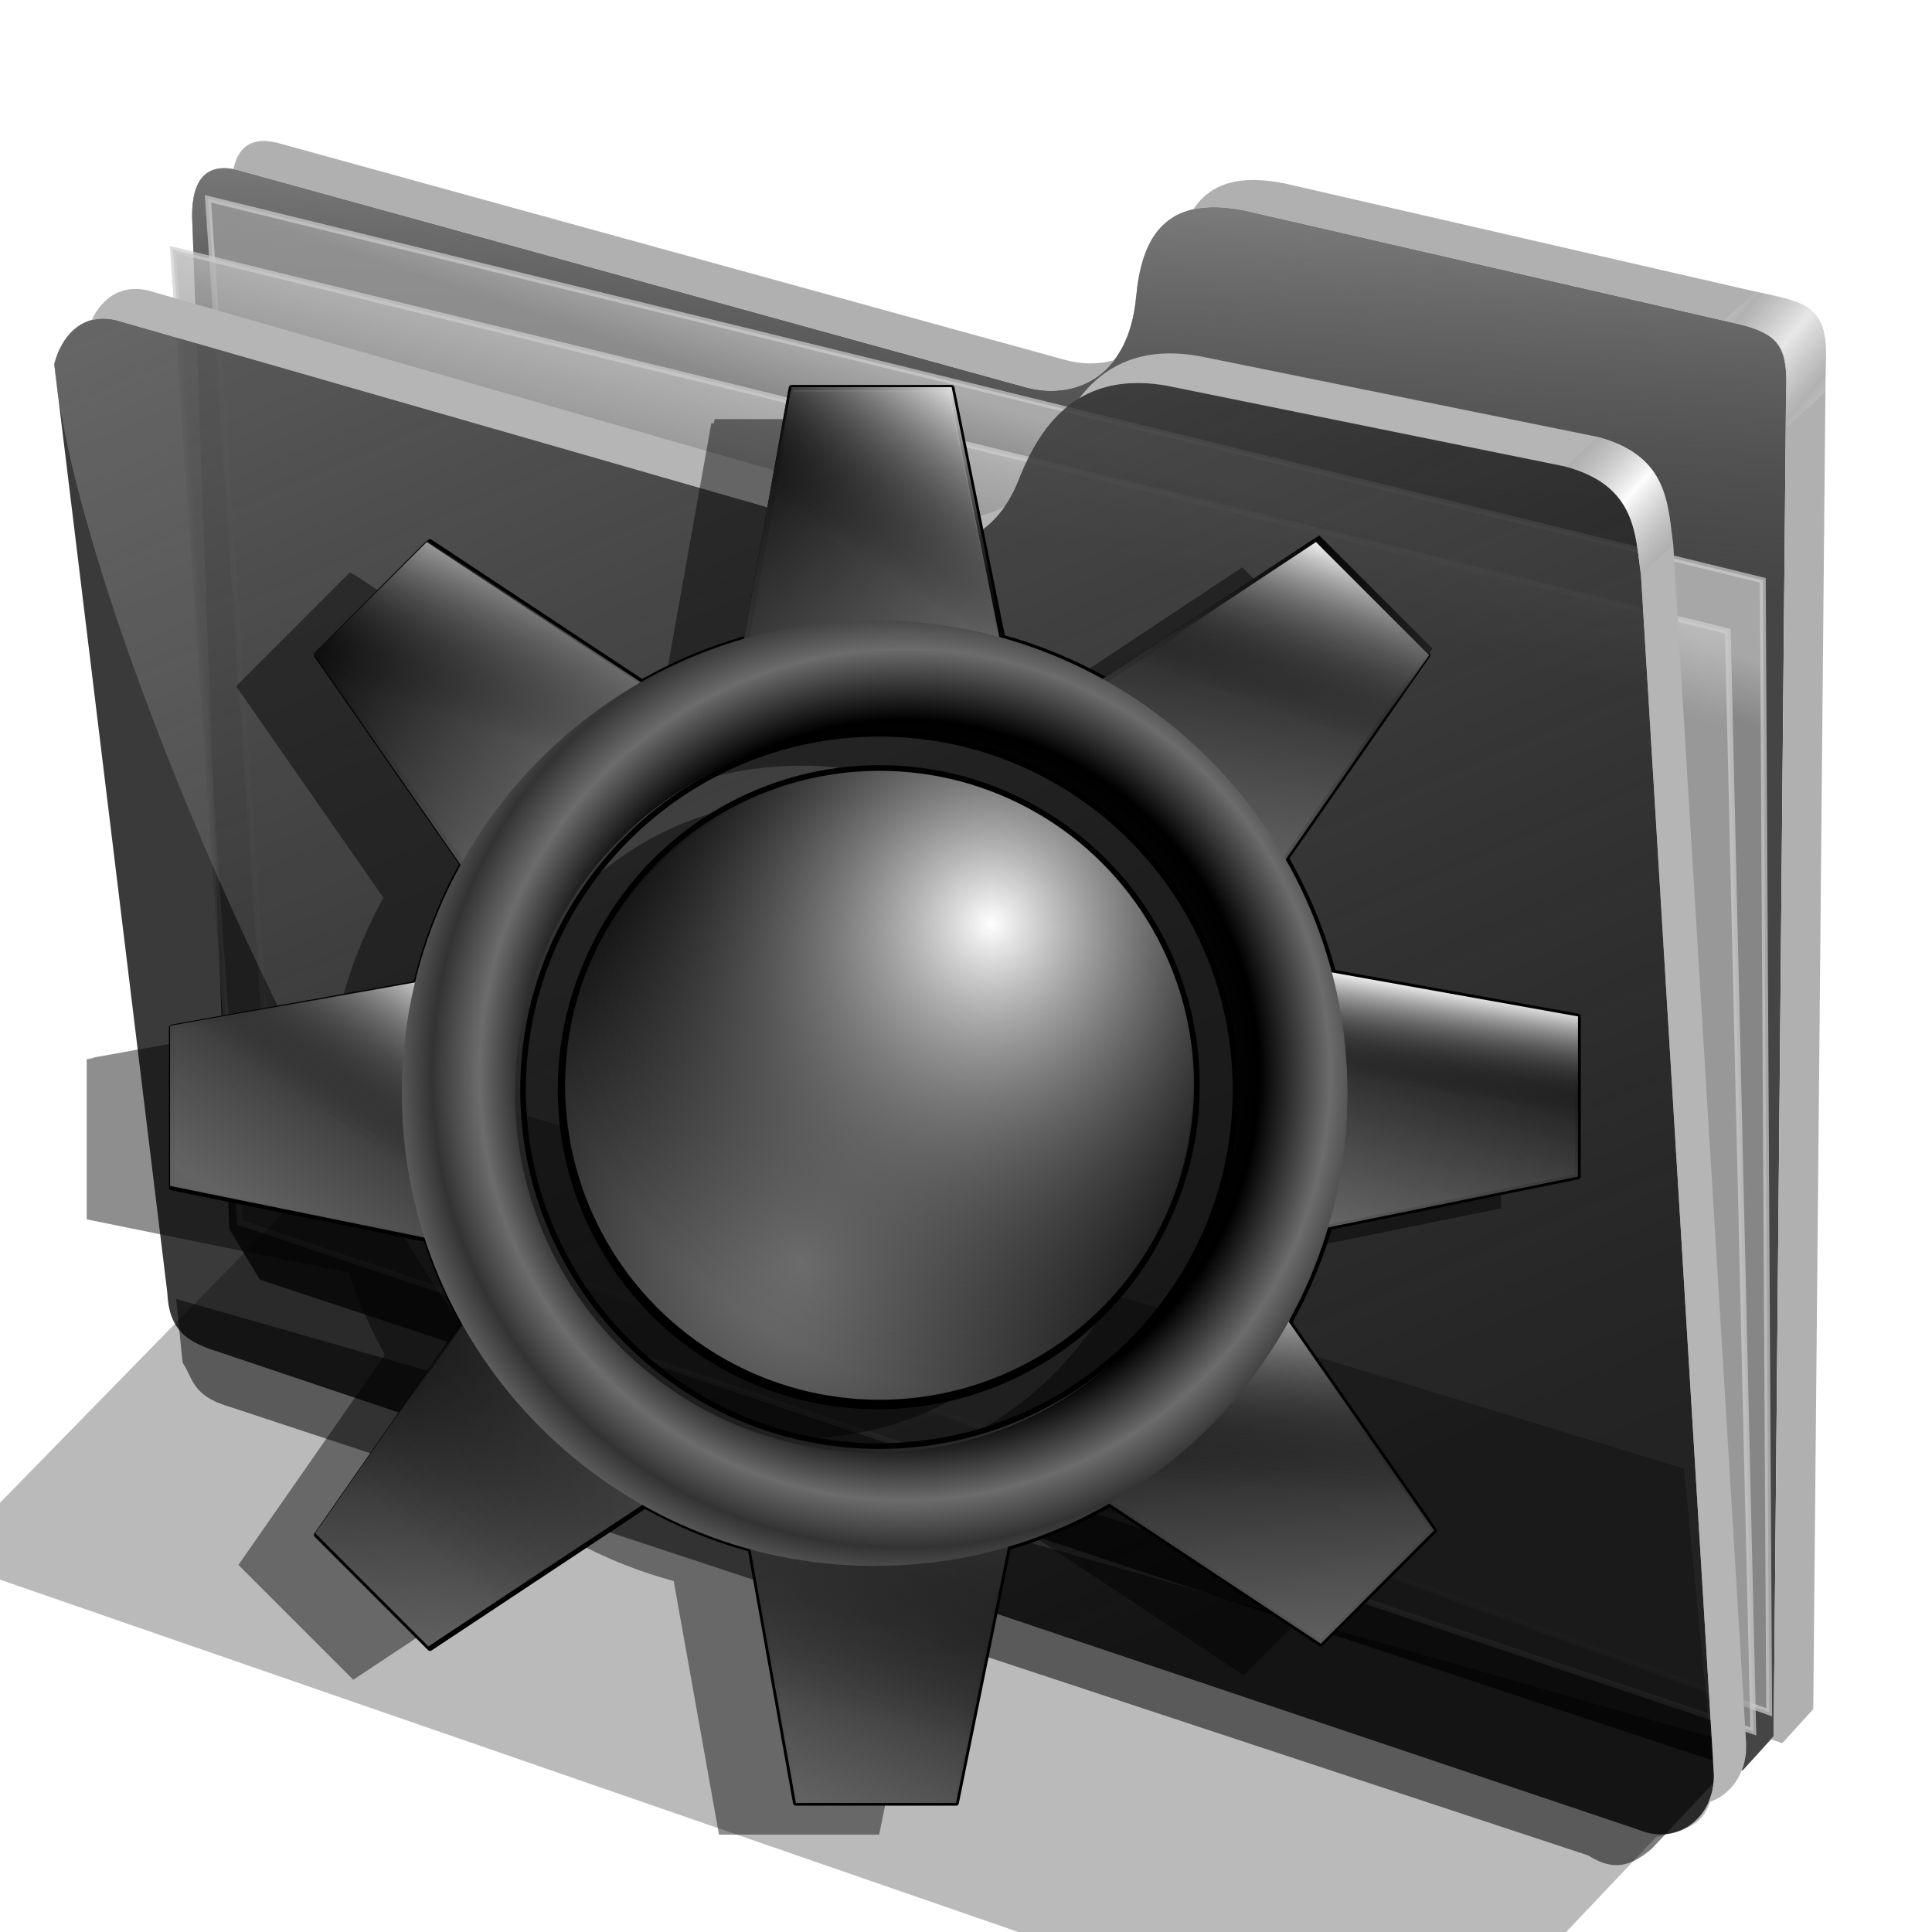 <?xml version="1.0" encoding="UTF-8" standalone="no"?>
<!-- Created with Inkscape (http://www.inkscape.org/) -->

<svg
   xmlns:dc="http://purl.org/dc/elements/1.1/"
   xmlns:cc="http://creativecommons.org/ns#"
   xmlns:rdf="http://www.w3.org/1999/02/22-rdf-syntax-ns#"
   xmlns:svg="http://www.w3.org/2000/svg"
   xmlns="http://www.w3.org/2000/svg"
   xmlns:xlink="http://www.w3.org/1999/xlink"
   xmlns:sodipodi="http://sodipodi.sourceforge.net/DTD/sodipodi-0.dtd"
   xmlns:inkscape="http://www.inkscape.org/namespaces/inkscape"
   id="svg2"
   sodipodi:version="0.32"
   inkscape:version="0.91 r13725"
   width="256"
   height="256"
   sodipodi:docname="folder-konqueror.svg"
   inkscape:output_extension="org.inkscape.output.svg.inkscape"
   version="1.1">
  <defs
     id="defs5">
    <linearGradient
       y2="-7.475"
       x2="16.09"
       y1="-2.21"
       x1="15.65"
       spreadMethod="reflect"
       gradientUnits="userSpaceOnUse"
       id="linearGradient3610"
       xlink:href="#linearGradient3578"
       inkscape:collect="always" />
    <linearGradient
       y2="-7.475"
       x2="16.09"
       y1="-6.409"
       x1="10.621"
       spreadMethod="reflect"
       gradientUnits="userSpaceOnUse"
       id="linearGradient3608"
       xlink:href="#linearGradient3578"
       inkscape:collect="always" />
    <linearGradient
       y2="-1.513"
       x2="9.718"
       y1="-5.887"
       x1="11.187"
       spreadMethod="reflect"
       gradientUnits="userSpaceOnUse"
       id="linearGradient3606"
       xlink:href="#linearGradient3578"
       inkscape:collect="always" />
    <linearGradient
       y2="-4.516"
       x2="12.916"
       y1="-3.754"
       x1="7.771"
       spreadMethod="reflect"
       gradientUnits="userSpaceOnUse"
       id="linearGradient3604"
       xlink:href="#linearGradient3578"
       inkscape:collect="always" />
    <linearGradient
       y2="-3.733"
       x2="14.94"
       y1="-2.275"
       x1="17.08"
       spreadMethod="reflect"
       gradientUnits="userSpaceOnUse"
       id="linearGradient3602"
       xlink:href="#linearGradient3578"
       inkscape:collect="always" />
    <linearGradient
       y2="-1.992"
       x2="17.377"
       y1="-6.256"
       x1="15.582"
       spreadMethod="reflect"
       gradientUnits="userSpaceOnUse"
       id="linearGradient3600"
       xlink:href="#linearGradient3578"
       inkscape:collect="always" />
    <linearGradient
       y2="-7.475"
       x2="16.09"
       y1="-10.978"
       x1="16.691"
       spreadMethod="reflect"
       gradientUnits="userSpaceOnUse"
       id="linearGradient3598"
       xlink:href="#linearGradient3578"
       inkscape:collect="always" />
    <linearGradient
       y2="-11.199"
       x2="11.132"
       y1="-11.391"
       x1="16.387"
       spreadMethod="reflect"
       gradientUnits="userSpaceOnUse"
       id="linearGradient3596"
       xlink:href="#linearGradient3578"
       inkscape:collect="always" />
    <linearGradient
       y2="-2.688"
       x2="8.696"
       y1="-11.587"
       x1="12.04"
       spreadMethod="reflect"
       gradientUnits="userSpaceOnUse"
       id="linearGradient3594"
       xlink:href="#linearGradient3578"
       inkscape:collect="always" />
    <linearGradient
       y2="-5.778"
       x2="11.372"
       y1="-10.151"
       x1="12.906"
       spreadMethod="reflect"
       gradientUnits="userSpaceOnUse"
       id="linearGradient3592"
       xlink:href="#linearGradient3578"
       inkscape:collect="always" />
    <linearGradient
       y2="-6.953"
       x2="17.747"
       y1="-5.908"
       x1="16.387"
       spreadMethod="reflect"
       gradientUnits="userSpaceOnUse"
       id="linearGradient3590"
       xlink:href="#linearGradient3578"
       inkscape:collect="always" />
    <linearGradient
       y2="-8.02"
       x2="17.07"
       y1="-7.475"
       x1="13.515"
       spreadMethod="reflect"
       gradientUnits="userSpaceOnUse"
       id="linearGradient3588"
       xlink:href="#linearGradient3578"
       inkscape:collect="always" />
    <linearGradient
       y2="-6.583"
       x2="18.617"
       y1="-5.212"
       x1="16.909"
       spreadMethod="reflect"
       gradientUnits="userSpaceOnUse"
       id="linearGradient3586"
       xlink:href="#linearGradient3578"
       inkscape:collect="always" />
    <linearGradient
       spreadMethod="reflect"
       gradientUnits="userSpaceOnUse"
       y2="-7.475"
       x2="16.09"
       y1="-7.475"
       x1="13.515"
       id="linearGradient3584"
       xlink:href="#linearGradient3578"
       inkscape:collect="always" />
    <linearGradient
       id="linearGradient3578">
      <stop
         id="stop3580"
         stop-color="#000000"
         stop-opacity="1" />
      <stop
         id="stop3582"
         offset="1"
         stop-color="#fffcfc"
         stop-opacity="1" />
    </linearGradient>
    <linearGradient
       id="linearGradient3530">
      <stop
         id="stop3532"
         stop-color="#000000"
         stop-opacity="1" />
      <stop
         id="stop3534"
         offset="1"
         stop-color="#737373"
         stop-opacity="1" />
    </linearGradient>
    <linearGradient
       id="linearGradient3567">
      <stop
         id="stop3569"
         stop-color="#040404"
         stop-opacity="1" />
      <stop
         id="stop3571"
         offset="1"
         stop-color="#717171"
         stop-opacity="0.851" />
    </linearGradient>
    <linearGradient
       id="linearGradient3577">
      <stop
         id="stop3579"
         stop-color="#ffffff"
         stop-opacity="1" />
      <stop
         offset="1"
         id="stop3581"
         stop-color="#000000"
         stop-opacity="0" />
    </linearGradient>
    <linearGradient
       id="linearGradient3679">
      <stop
         id="stop3687"
         stop-color="#000000"
         stop-opacity="0.498" />
      <stop
         id="stop3689"
         offset="0.75"
         stop-color="#000000"
         stop-opacity="1" />
      <stop
         offset="0.9"
         id="stop3691"
         stop-color="#6c6c6c"
         stop-opacity="1" />
      <stop
         id="stop3683"
         offset="1"
         stop-color="#333333"
         stop-opacity="1" />
    </linearGradient>
    <linearGradient
       id="linearGradient3735">
      <stop
         id="stop3737"
         stop-color="#797979"
         stop-opacity="1" />
      <stop
         id="stop3739"
         offset="1"
         stop-color="#000000"
         stop-opacity="1" />
    </linearGradient>
    <linearGradient
       inkscape:collect="always"
       xlink:href="#linearGradient3530"
       id="linearGradient3937"
       gradientUnits="userSpaceOnUse"
       gradientTransform="translate(261.628,-2.713)"
       x1="-220.84"
       y1="226.72"
       x2="-48.15"
       y2="33.31" />
    <linearGradient
       inkscape:collect="always"
       xlink:href="#linearGradient3567"
       id="linearGradient3939"
       gradientUnits="userSpaceOnUse"
       gradientTransform="translate(-0.589,0.589)"
       x1="108.18"
       y1="3.674"
       x2="152.84"
       y2="53.7" />
    <linearGradient
       inkscape:collect="always"
       xlink:href="#linearGradient3567"
       id="linearGradient3941"
       gradientUnits="userSpaceOnUse"
       x1="142.5"
       y1="206"
       x2="121.04"
       y2="255.73" />
    <linearGradient
       inkscape:collect="always"
       xlink:href="#linearGradient3567"
       id="linearGradient3943"
       gradientUnits="userSpaceOnUse"
       x1="228.29"
       y1="109.44"
       x2="214.17"
       y2="157.11" />
    <linearGradient
       inkscape:collect="always"
       xlink:href="#linearGradient3567"
       id="linearGradient3945"
       gradientUnits="userSpaceOnUse"
       gradientTransform="translate(-0.294,-0.294)"
       x1="59.6"
       y1="169.08"
       x2="52.725"
       y2="226.82" />
    <linearGradient
       inkscape:collect="always"
       xlink:href="#linearGradient3567"
       id="linearGradient3947"
       gradientUnits="userSpaceOnUse"
       gradientTransform="translate(0.883,-1.177)"
       x1="208.53"
       y1="30.909"
       x2="197.59"
       y2="99.33" />
    <linearGradient
       inkscape:collect="always"
       xlink:href="#linearGradient3567"
       id="linearGradient3949"
       gradientUnits="userSpaceOnUse"
       x1="204.69"
       y1="169.48"
       x2="207.88"
       y2="230.68" />
    <linearGradient
       inkscape:collect="always"
       xlink:href="#linearGradient3577"
       id="linearGradient3951"
       gradientUnits="userSpaceOnUse"
       gradientTransform="translate(-6.5517242e-7,-0.138)"
       x1="143.5"
       y1="2.12"
       x2="123.12"
       y2="31.925" />
    <linearGradient
       inkscape:collect="always"
       xlink:href="#linearGradient3567"
       id="linearGradient3953"
       gradientUnits="userSpaceOnUse"
       gradientTransform="translate(-0.589,-0.294)"
       x1="29.32"
       y1="42.833"
       x2="77.53"
       y2="77.849" />
    <linearGradient
       inkscape:collect="always"
       xlink:href="#linearGradient3577"
       id="linearGradient3955"
       gradientUnits="userSpaceOnUse"
       gradientTransform="translate(-0.589,4.4712645e-7)"
       x1="62.28"
       y1="26.06"
       x2="50.46"
       y2="60.782" />
    <linearGradient
       inkscape:collect="always"
       xlink:href="#linearGradient3567"
       id="linearGradient3957"
       gradientUnits="userSpaceOnUse"
       gradientTransform="translate(-0.294,-0.294)"
       x1="51.36"
       y1="106.08"
       x2="20.455"
       y2="151.69" />
    <linearGradient
       inkscape:collect="always"
       xlink:href="#linearGradient3577"
       id="linearGradient3959"
       gradientUnits="userSpaceOnUse"
       gradientTransform="translate(-1.471,1.1494256e-7)"
       x1="51.36"
       y1="106.08"
       x2="33.402"
       y2="132.86" />
    <linearGradient
       inkscape:collect="always"
       xlink:href="#linearGradient3577"
       id="linearGradient3961"
       gradientUnits="userSpaceOnUse"
       gradientTransform="translate(0.294,-0.589)"
       x1="112.86"
       y1="133.18"
       x2="48.02"
       y2="208.28" />
    <linearGradient
       inkscape:collect="always"
       xlink:href="#linearGradient3577"
       id="linearGradient3963"
       gradientUnits="userSpaceOnUse"
       x1="151.94"
       y1="158.63"
       x2="133.11"
       y2="240.14" />
    <linearGradient
       inkscape:collect="always"
       xlink:href="#linearGradient3577"
       id="linearGradient3965"
       gradientUnits="userSpaceOnUse"
       x1="205.57"
       y1="160.36"
       x2="203.46"
       y2="198.61" />
    <linearGradient
       inkscape:collect="always"
       xlink:href="#linearGradient3577"
       id="linearGradient3967"
       gradientUnits="userSpaceOnUse"
       x1="228.29"
       y1="109.44"
       x2="225.35"
       y2="127.68" />
    <linearGradient
       inkscape:collect="always"
       xlink:href="#linearGradient3577"
       id="linearGradient3969"
       gradientUnits="userSpaceOnUse"
       gradientTransform="translate(0.294,-3.3333335e-7)"
       x1="208.53"
       y1="30.909"
       x2="197.89"
       y2="60.782" />
    <radialGradient
       inkscape:collect="always"
       xlink:href="#linearGradient3679"
       id="radialGradient3971"
       gradientUnits="userSpaceOnUse"
       gradientTransform="translate(0.062,0.269)"
       spreadMethod="reflect"
       cx="133.11"
       cy="124.76"
       fx="133.11"
       fy="124.76"
       r="83.53" />
    <radialGradient
       inkscape:collect="always"
       xlink:href="#linearGradient3735"
       id="radialGradient3973"
       gradientUnits="userSpaceOnUse"
       gradientTransform="matrix(1.416,-0.03,0.031,1.458,-52.804,-68.46)"
       cx="115.2"
       cy="156.98"
       fx="115.2"
       fy="156.98"
       r="56.56" />
    <radialGradient
       inkscape:collect="always"
       xlink:href="#linearGradient3577"
       id="radialGradient3975"
       gradientUnits="userSpaceOnUse"
       gradientTransform="matrix(1.416,-0.03,0.031,1.458,-52.804,-68.46)"
       cx="139.37"
       cy="116.94"
       fx="139.37"
       fy="116.94"
       r="56.56" />
    <filter
       inkscape:collect="always"
       id="filter4786"
       x="-0.024"
       width="1.048"
       y="-0.024"
       height="1.048"
       color-interpolation-filters="sRGB">
      <feGaussianBlur
         inkscape:collect="always"
         stdDeviation="1.875"
         id="feGaussianBlur4788" />
    </filter>
    <linearGradient
       inkscape:collect="always"
       id="linearGradient4167">
      <stop
         id="stop4169"
         stop-color="#adadad"
         stop-opacity="0.624" />
      <stop
         offset="1"
         id="stop4171"
         stop-color="#ffffff"
         stop-opacity="0.973" />
    </linearGradient>
    <linearGradient
       id="linearGradient4223"
       inkscape:collect="always">
      <stop
         id="stop4225"
         stop-color="#bebebe"
         stop-opacity="0.803" />
      <stop
         id="stop4227"
         offset="1"
         stop-color="#9f9f9f"
         stop-opacity="0.732" />
    </linearGradient>
    <linearGradient
       id="linearGradient4211"
       inkscape:collect="always">
      <stop
         id="stop4213"
         stop-color="#9f9f9f"
         stop-opacity="0.634" />
      <stop
         id="stop4215"
         offset="1"
         stop-color="#696969"
         stop-opacity="0" />
    </linearGradient>
    <linearGradient
       id="linearGradient4171"
       inkscape:collect="always">
      <stop
         id="stop4173"
         stop-color="#b2b2b2"
         stop-opacity="0.624" />
      <stop
         id="stop4175"
         offset="1"
         stop-color="#ffffff"
         stop-opacity="0.698" />
    </linearGradient>
    <linearGradient
       id="linearGradient4142"
       inkscape:collect="always">
      <stop
         id="stop4144"
         stop-color="#909090"
         stop-opacity="0.519" />
      <stop
         id="stop4146"
         offset="1"
         stop-color="#696969"
         stop-opacity="0" />
    </linearGradient>
    <linearGradient
       gradientUnits="userSpaceOnUse"
       y2="324.36"
       x2="278.75"
       y1="63.25"
       x1="165.74"
       id="linearGradient4148"
       xlink:href="#linearGradient4142"
       inkscape:collect="always" />
    <filter
       height="1.1"
       y="-0.05"
       width="1.056"
       x="-0.028"
       id="filter4160"
       inkscape:collect="always"
       color-interpolation-filters="sRGB">
      <feGaussianBlur
         id="feGaussianBlur4162"
         stdDeviation="3.563"
         inkscape:collect="always" />
    </filter>
    <linearGradient
       spreadMethod="reflect"
       gradientUnits="userSpaceOnUse"
       y2="114.16"
       x2="387.93"
       y1="106.85"
       x1="379.78"
       id="linearGradient4177"
       xlink:href="#linearGradient4167"
       inkscape:collect="always" />
    <linearGradient
       gradientTransform="translate(26.809,-26.383)"
       y2="114.16"
       x2="387.93"
       y1="108.46"
       x1="381.27"
       spreadMethod="reflect"
       gradientUnits="userSpaceOnUse"
       id="linearGradient4207"
       xlink:href="#linearGradient4171"
       inkscape:collect="always" />
    <linearGradient
       gradientUnits="userSpaceOnUse"
       y2="125.1"
       x2="281.1"
       y1="61.711"
       x1="284.7"
       id="linearGradient4217"
       xlink:href="#linearGradient4211"
       inkscape:collect="always" />
    <linearGradient
       gradientUnits="userSpaceOnUse"
       y2="103.09"
       x2="255.7"
       y1="93.26"
       x1="259.02"
       id="linearGradient4229"
       xlink:href="#linearGradient4223"
       inkscape:collect="always" />
    <linearGradient
       gradientUnits="userSpaceOnUse"
       y2="117.29"
       x2="258.99"
       y1="102.54"
       x1="262.84"
       id="linearGradient4237"
       xlink:href="#linearGradient4223"
       inkscape:collect="always" />
    <filter
       height="1.136"
       y="-0.068"
       width="1.049"
       x="-0.024"
       id="filter4257"
       inkscape:collect="always"
       color-interpolation-filters="sRGB">
      <feGaussianBlur
         id="feGaussianBlur4259"
         stdDeviation="2.754"
         inkscape:collect="always" />
    </filter>
  </defs>
  <sodipodi:namedview
     inkscape:window-height="1056"
     inkscape:window-width="1920"
     inkscape:pageshadow="2"
     inkscape:pageopacity="0.0"
     guidetolerance="10.0"
     gridtolerance="10.0"
     objecttolerance="10.0"
     borderopacity="1.0"
     bordercolor="#666666"
     pagecolor="#ffffff"
     id="base"
     showgrid="false"
     inkscape:zoom="3.5429688"
     inkscape:cx="128"
     inkscape:cy="128"
     inkscape:window-x="0"
     inkscape:window-y="0"
     inkscape:current-layer="svg2"
     inkscape:window-maximized="1" />
  <g
     transform="matrix(0.771,0,0,0.771,-82.403,-23.205)"
     id="g4261">
    <path
       d="m 137.158,253.333 1.093,10.929 c 1.695,2.564 1.625,5.182 6.557,7.104 l 234.99,77.596 c 4.362,2.76 7.274,1.936 10.911,-1.093 l 16.393,-17.486 z"
       id="path4239"
       inkscape:connector-curvature="0"
       sodipodi:nodetypes="ccccccc"
       stroke-opacity="1"
       fill="#000000"
       filter="url(#filter4257)"
       fill-rule="evenodd"
       stroke="none"
       stroke-linejoin="miter"
       fill-opacity="0.514"
       stroke-linecap="butt"
       stroke-width="1" />
    <path
       d="M 146.277,241.277 139.894,67.34 c -0.054,-6.438 2.499,-9.417 7.979,-7.979 l 135.106,37.234 c 8.126,2.326 17.809,-1.267 19.149,-15.426 0.936,-9.894 4.671,-17.67 18.617,-14.894 l 85.638,19.681 c 6.411,1.511 7.818,4.448 7.447,11.702 l -2.128,230.851 -5.319,5.851 -254.867,-84.342 z"
       id="path4198"
       inkscape:connector-curvature="0"
       sodipodi:nodetypes="ccccsccccccc"
       stroke-opacity="1"
       fill="#000000"
       fill-rule="evenodd"
       stroke="none"
       stroke-linejoin="miter"
       fill-opacity="0.73"
       stroke-linecap="butt"
       stroke-width="1" />
    <path
       sodipodi:nodetypes="ccccsccccccc"
       inkscape:connector-curvature="0"
       id="path4209"
       d="M 146.277,241.277 139.894,67.34 c -0.054,-6.438 2.499,-9.417 7.979,-7.979 l 135.106,37.234 c 8.126,2.326 17.809,-1.267 19.149,-15.426 0.936,-9.894 4.671,-17.67 18.617,-14.894 l 85.638,19.681 c 6.411,1.511 7.818,4.448 7.447,11.702 l -2.128,230.851 -5.319,5.851 -254.867,-84.342 z"
       stroke-opacity="1"
       fill="url(#linearGradient4217)"
       fill-rule="evenodd"
       stroke="none"
       stroke-linejoin="miter"
       fill-opacity="1"
       stroke-linecap="butt"
       stroke-width="1" />
    <path
       inkscape:connector-curvature="0"
       id="path4221"
       d="m 142.623,64.262 267.213,65.574 1.093,194.536 -256.831,-92.896 z"
       sodipodi:nodetypes="ccccc"
       stroke-opacity="0.705"
       fill="url(#linearGradient4229)"
       fill-rule="evenodd"
       stroke="#cecece"
       stroke-linejoin="miter"
       fill-opacity="1"
       stroke-linecap="butt"
       stroke-width="1" />
    <path
       d="m 136.612,73.005 267.213,65.574 4.372,189.071 -260.109,-87.432 z"
       id="path4219"
       inkscape:connector-curvature="0"
       stroke-opacity="0.705"
       fill="url(#linearGradient4237)"
       fill-rule="evenodd"
       stroke="#cecece"
       stroke-linejoin="miter"
       fill-opacity="1"
       stroke-linecap="butt"
       stroke-width="1" />
    <path
       d="m 116.204,92.685 c 1.132,-4.541 4.635,-9.034 10.687,-7.545 L 261.111,123.704 c 6.481,1.636 16.363,0.332 20.833,-11.111 4.009,-10.262 10.874,-18.78 25.463,-16.204 l 68.519,13.889 c 12.253,3.29 11.967,11.681 12.963,18.519 l 12.5,205.556 c 0.65,7.443 -5.751,13.213 -12.963,10.185 L 144.907,262.593 c -4.922,-1.559 -8.94,-3.097 -9.259,-10.185 z"
       id="path4138"
       inkscape:connector-curvature="0"
       sodipodi:nodetypes="cccscccccccc"
       stroke-opacity="1"
       fill="#000000"
       fill-rule="evenodd"
       stroke="none"
       stroke-linejoin="miter"
       fill-opacity="0.77"
       stroke-linecap="butt"
       stroke-width="1" />
    <path
       sodipodi:nodetypes="cccsccccccc"
       inkscape:connector-curvature="0"
       id="path4140"
       d="m 116.204,92.685 c 1.132,-4.541 4.635,-9.034 10.687,-7.545 L 261.111,123.704 c 6.481,1.636 16.363,0.332 20.833,-11.111 4.009,-10.262 10.874,-18.78 25.463,-16.204 l 68.519,13.889 c 12.253,3.29 11.967,11.681 12.963,18.519 l 12.5,205.556 c 0.65,7.443 -5.751,13.213 -12.963,10.185 L 209.722,283.889 C 173.765,257.83 120.359,138.216 116.204,92.685 Z"
       stroke-opacity="1"
       fill="url(#linearGradient4148)"
       fill-rule="evenodd"
       stroke="none"
       stroke-linejoin="miter"
       fill-opacity="1"
       stroke-linecap="butt"
       stroke-width="1" />
    <path
       d="m 177.778,215.833 -80.556,82.407 255.556,88.426 38.75,-40.871 c 4.635,-1.302 9.968,-1.381 9.861,-10.981 L 396.296,282.5 Z"
       id="path4150"
       inkscape:connector-curvature="0"
       sodipodi:nodetypes="ccccccc"
       stroke-opacity="1"
       fill="#000000"
       filter="url(#filter4160)"
       fill-rule="evenodd"
       stroke="none"
       stroke-linejoin="miter"
       fill-opacity="0.273"
       stroke-linecap="butt"
       stroke-width="1" />
    <path
       inkscape:connector-curvature="0"
       d="m 130.297,79.758 c -3.737,-0.059 -6.271,2.374 -7.662,5.354 1.245,-0.331 2.659,-0.363 4.256,0.029 l 134.221,38.562 c 5.499,1.388 13.442,0.658 18.455,-6.582 -4.306,2.386 -9.166,2.433 -12.9,1.49 L 132.447,80.047 c -0.757,-0.186 -1.473,-0.278 -2.15,-0.289 z m 177.547,11.074 c -7.107,0.029 -11.993,3.152 -15.514,7.738 3.827,-2.318 8.719,-3.304 15.078,-2.182 l 68.518,13.889 c 12.253,3.29 11.967,11.682 12.963,18.52 l 12.5,205.555 c 0.175,2.008 -0.176,3.885 -0.904,5.51 4.096,-1.288 6.901,-5.556 6.461,-10.602 l -12.5,-205.557 c -0.996,-6.838 -0.71,-15.227 -12.963,-18.518 L 312.963,91.297 c -1.824,-0.322 -3.527,-0.471 -5.119,-0.465 z"
       id="path4164"
       stroke-opacity="1"
       fill="#b5b5b5"
       fill-rule="evenodd"
       stroke="none"
       stroke-linejoin="miter"
       fill-opacity="1"
       stroke-linecap="butt"
       stroke-width="1" />
    <path
       id="path4169"
       d="m 375.926,110.277 c 12.253,3.29 11.967,11.682 12.963,18.52 2.184,-2.058 3.134,-2.713 5.557,-5.094 -0.996,-6.838 -0.71,-15.227 -12.963,-18.518 -2.398,2.288 -2.992,2.799 -5.557,5.092 z"
       inkscape:connector-curvature="0"
       sodipodi:nodetypes="ccccc"
       stroke-opacity="1"
       fill="url(#linearGradient4177)"
       fill-rule="evenodd"
       stroke="none"
       stroke-linejoin="miter"
       fill-opacity="1"
       stroke-linecap="butt"
       stroke-width="1" />
    <path
       inkscape:connector-curvature="0"
       d="m 151.904,54.332 c -2.674,0.112 -4.278,1.802 -4.9,4.838 0.282,0.052 0.57,0.113 0.869,0.191 l 135.105,37.234 c 5.412,1.549 11.51,0.467 15.379,-4.605 -2.772,0.802 -5.762,0.728 -8.57,-0.076 L 154.682,54.682 c -1.027,-0.27 -1.954,-0.384 -2.777,-0.35 z m 170.883,6.701 c -5.399,-0.127 -8.737,1.853 -10.814,5.035 2.347,-0.519 5.228,-0.496 8.771,0.209 l 85.639,19.68 c 6.411,1.511 7.818,4.449 7.447,11.703 l -2.129,230.85 -0.475,0.521 1.965,0.65 5.318,-5.852 2.129,-230.852 c 0.371,-7.255 -1.036,-10.19 -7.447,-11.701 L 327.553,61.596 c -1.743,-0.347 -3.327,-0.529 -4.766,-0.562 z"
       id="path4200"
       stroke-opacity="1"
       fill="#b0b0b0"
       fill-rule="evenodd"
       stroke="none"
       stroke-linejoin="miter"
       fill-opacity="1"
       stroke-linecap="butt"
       stroke-width="1" />
    <path
       sodipodi:nodetypes="ccccc"
       inkscape:connector-curvature="0"
       d="m 403.124,85.141 c 12.402,2.867 10.717,4.984 10.703,18.468 2.184,-2.058 4.251,-3.752 6.674,-6.133 0.485,-12.137 1.005,-14.994 -11.898,-17.245 -2.398,2.288 -2.914,2.617 -5.479,4.91 z"
       id="path4205"
       stroke-opacity="1"
       fill="url(#linearGradient4207)"
       fill-rule="evenodd"
       stroke="none"
       stroke-linejoin="miter"
       fill-opacity="1"
       stroke-linecap="butt"
       stroke-width="1" />
  </g>
  <g
     inkscape:label="1. réteg"
     id="layer1"
     transform="translate(-0.695,0.489)">
    <g
       id="g3652">
      <g
         id="g3612">
        <g
           id="g2650"
           stroke-opacity="1"
           fill="url(#linearGradient3584)"
           font-family="Bitstream Vera Sans"
           stroke="none"
           font-style="normal"
           stroke-linejoin="miter"
           fill-opacity="1"
           font-weight="normal"
           stroke-linecap="butt"
           stroke-width="1"
           font-size="12">
          <path
             id="path2652"
             d="M 16.188,-12.219 L 12.094,-12.188 L 12.801,-11.48 L 16.895,-11.512 L 16.188,-12.219 z"
             fill="url(#linearGradient3584)"
             fill-opacity="1" />
          <path
             id="path2654"
             d="M 12.094,-12.188 L 8.75,-3.438 L 9.457,-2.73 L 12.801,-11.48 L 12.094,-12.188 z"
             fill="url(#linearGradient3584)"
             fill-opacity="1" />
          <path
             id="path2662"
             d="M 14.75,-5.688 L 15.531,-3.469 L 16.238,-2.762 L 15.457,-4.98 L 14.75,-5.688 z"
             fill="url(#linearGradient3584)"
             fill-opacity="1" />
          <path
             id="path2664"
             d="M 15.531,-3.469 L 15.531,-3.438 L 16.238,-2.73 L 16.238,-2.762 L 15.531,-3.469 z"
             fill="url(#linearGradient3584)"
             fill-opacity="1" />
          <path
             id="path2672"
             d="M 17.92,-11.52 C 17.479,-11.961 16.896,-12.234 16.188,-12.219 L 16.895,-11.512 C 17.604,-11.527 18.186,-11.254 18.627,-10.812 L 17.92,-11.52 z"
             fill="url(#linearGradient3584)"
             fill-opacity="1" />
          <path
             id="path2674"
             d="M 16.219,-11.969 C 16.818,-11.966 17.317,-11.726 17.7,-11.343 L 18.407,-10.636 C 18.024,-11.019 17.525,-11.259 16.926,-11.262 L 16.219,-11.969 z"
             fill="url(#linearGradient3598)"
             fill-opacity="1" />
          <path
             id="path2676"
             d="M 17.7,-11.343 C 19.262,-9.781 18.899,-5.843 15.594,-5.906 L 16.301,-5.199 C 19.606,-5.136 19.969,-9.074 18.407,-10.636 L 17.7,-11.343 z"
             fill="url(#linearGradient3584)"
             fill-opacity="1" />
          <path
             id="path2678"
             d="M 15.594,-5.906 L 16.375,-3.719 L 17.082,-3.012 L 16.301,-5.199 L 15.594,-5.906 z"
             fill="url(#linearGradient3584)"
             fill-opacity="1" />
          <path
             id="path2680"
             d="M 16.375,-3.719 L 15.719,-3.719 L 16.426,-3.012 L 17.082,-3.012 L 16.375,-3.719 z"
             fill="url(#linearGradient3584)"
             fill-opacity="1" />
          <path
             id="path2684"
             d="M 14.875,-5.969 L 10.562,-5.969 L 11.27,-5.262 L 15.582,-5.262 L 14.875,-5.969 z"
             fill="url(#linearGradient3584)"
             fill-opacity="1" />
          <path
             id="path2686"
             d="M 10.562,-5.969 L 9.75,-3.75 L 10.457,-3.043 L 11.27,-5.262 L 10.562,-5.969 z"
             fill="url(#linearGradient3584)"
             fill-opacity="1" />
          <path
             id="path2690"
             d="M 9.188,-3.75 L 12.281,-11.906 L 12.988,-11.199 L 9.895,-3.043 L 9.188,-3.75 z"
             fill="url(#linearGradient3594)"
             fill-opacity="1" />
          <path
             id="path2660"
             d="M 10.812,-5.688 L 14.75,-5.688 L 15.457,-4.98 L 11.52,-4.98 L 10.812,-5.688 z"
             fill="url(#linearGradient3608)"
             fill-opacity="1" />
          <path
             id="path2682"
             d="M 15.719,-3.719 L 14.875,-5.969 L 15.582,-5.262 L 16.426,-3.012 L 15.719,-3.719 z"
             fill="url(#linearGradient3610)"
             fill-opacity="1" />
          <path
             id="path2688"
             d="M 9.75,-3.75 L 9.188,-3.75 L 9.895,-3.043 L 10.457,-3.043 L 9.75,-3.75 z"
             fill="url(#linearGradient3584)"
             fill-opacity="1" />
          <path
             id="path2692"
             d="M 12.281,-11.906 L 16.219,-11.969 L 16.926,-11.262 L 12.988,-11.199 L 12.281,-11.906 z"
             fill="url(#linearGradient3596)"
             fill-opacity="1" />
          <path
             id="path2694"
             d="M 13.594,-11.375 L 15.438,-6.438 L 16.145,-5.73 L 14.301,-10.668 L 13.594,-11.375 z"
             fill="url(#linearGradient3584)"
             fill-opacity="1" />
          <path
             id="path2698"
             d="M 17.297,-10.695 C 16.872,-11.12 16.292,-11.392 15.594,-11.375 L 16.301,-10.668 C 17,-10.685 17.579,-10.413 18.004,-9.988 L 17.297,-10.695 z"
             fill="url(#linearGradient3584)"
             fill-opacity="1" />
          <path
             id="path2700"
             d="M 15.594,-11.375 L 13.594,-11.375 L 14.301,-10.668 L 16.301,-10.668 L 15.594,-11.375 z"
             fill="url(#linearGradient3584)"
             fill-opacity="1" />
          <path
             id="path2702"
             d="M 12.5,-11.25 L 10.719,-6.375 L 11.426,-5.668 L 13.207,-10.543 L 12.5,-11.25 z"
             fill="url(#linearGradient3584)"
             fill-opacity="1" />
          <path
             id="path2704"
             d="M 10.719,-6.375 L 14.719,-6.312 L 15.426,-5.605 L 11.426,-5.668 L 10.719,-6.375 z"
             fill="url(#linearGradient3584)"
             fill-opacity="1" />
          <path
             id="path2706"
             d="M 14.719,-6.312 L 12.969,-11.25 L 13.676,-10.543 L 15.426,-5.605 L 14.719,-6.312 z"
             fill="url(#linearGradient3584)"
             fill-opacity="1" />
          <path
             id="path2708"
             d="M 12.969,-11.25 L 12.5,-11.25 L 13.207,-10.543 L 13.676,-10.543 L 12.969,-11.25 z"
             fill="url(#linearGradient3584)"
             fill-opacity="1" />
          <path
             id="path2710"
             d="M 13.969,-11.125 L 15.562,-11.125 L 16.27,-10.418 L 14.676,-10.418 L 13.969,-11.125 z"
             fill="url(#linearGradient3584)"
             fill-opacity="1" />
          <path
             id="path2712"
             d="M 15.562,-11.125 C 16.263,-11.142 16.808,-10.898 17.189,-10.517 L 17.896,-9.809 C 17.515,-10.191 16.97,-10.435 16.27,-10.418 L 15.562,-11.125 z"
             fill="url(#linearGradient3584)"
             fill-opacity="1" />
          <path
             id="path2714"
             d="M 17.189,-10.517 C 18.416,-9.29 17.957,-6.644 15.594,-6.719 L 16.301,-6.012 C 18.665,-5.937 19.123,-8.583 17.896,-9.809 L 17.189,-10.517 z"
             fill="url(#linearGradient3588)"
             fill-opacity="1" />
          <path
             id="path2716"
             d="M 15.594,-6.719 L 13.969,-11.125 L 14.676,-10.418 L 16.301,-6.012 L 15.594,-6.719 z"
             fill="url(#linearGradient3584)"
             fill-opacity="1" />
          <path
             id="path2696"
             d="M 15.438,-6.438 C 18.435,-6.363 18.668,-9.323 17.297,-10.695 L 18.004,-9.988 C 19.375,-8.616 19.142,-5.656 16.145,-5.73 L 15.438,-6.438 z"
             fill="url(#linearGradient3590)"
             fill-opacity="1" />
          <path
             id="path2722"
             d="M 11.156,-6.656 L 12.75,-11.031 L 13.457,-10.324 L 11.863,-5.949 L 11.156,-6.656 z"
             fill="url(#linearGradient3592)"
             fill-opacity="1" />
          <path
             id="path2718"
             d="M 12.75,-11.031 L 14.375,-6.656 L 15.082,-5.949 L 13.457,-10.324 L 12.75,-11.031 z"
             fill="url(#linearGradient3584)"
             fill-opacity="1" />
          <path
             id="path2720"
             d="M 14.375,-6.656 L 11.156,-6.656 L 11.863,-5.949 L 15.082,-5.949 L 14.375,-6.656 z"
             fill="url(#linearGradient3584)"
             fill-opacity="1" />
          <path
             id="path2670"
             d="M 15.969,-5.688 C 19.235,-5.625 19.619,-9.821 17.92,-11.52 L 18.627,-10.812 C 20.326,-9.114 19.942,-4.918 16.676,-4.98 L 15.969,-5.688 z"
             fill="url(#linearGradient3586)"
             fill-opacity="1" />
          <path
             id="path2668"
             d="M 16.781,-3.438 L 15.969,-5.688 L 16.676,-4.98 L 17.488,-2.73 L 16.781,-3.438 z"
             fill="url(#linearGradient3600)"
             fill-opacity="1" />
          <path
             id="path2666"
             d="M 15.531,-3.438 L 16.781,-3.438 L 17.488,-2.73 L 16.238,-2.73 L 15.531,-3.438 z"
             fill="url(#linearGradient3602)"
             fill-opacity="1" />
          <path
             id="path2656"
             d="M 8.75,-3.438 L 10,-3.438 L 10.707,-2.73 L 9.457,-2.73 L 8.75,-3.438 z"
             fill="url(#linearGradient3604)"
             fill-opacity="1" />
          <path
             id="path2658"
             d="M 10,-3.438 L 10.812,-5.688 L 11.52,-4.98 L 10.707,-2.73 L 10,-3.438 z"
             fill="url(#linearGradient3606)"
             fill-opacity="1" />
        </g>
        <path
           id="path2505"
           d="M 16.188,-12.175 L 12.094,-12.144 L 8.75,-3.394 L 10,-3.394 L 10.812,-5.644 L 14.75,-5.644 L 15.531,-3.425 L 15.531,-3.394 L 16.781,-3.394 L 15.969,-5.644 C 20.084,-5.565 19.623,-12.248 16.188,-12.175 z M 16.219,-11.925 C 19.263,-11.911 19.709,-5.784 15.594,-5.863 L 16.375,-3.675 L 15.719,-3.675 L 14.875,-5.925 L 10.562,-5.925 L 9.75,-3.706 L 9.187,-3.706 L 12.281,-11.863 L 16.219,-11.925 z M 13.594,-11.331 L 15.438,-6.394 C 19.363,-6.296 18.548,-11.404 15.594,-11.331 L 13.594,-11.331 z M 12.5,-11.206 L 10.719,-6.331 L 14.719,-6.269 L 12.969,-11.206 L 12.5,-11.206 z M 13.969,-11.081 L 15.562,-11.081 C 18.517,-11.154 18.692,-6.578 15.594,-6.675 L 13.969,-11.081 z M 12.75,-10.988 L 14.375,-6.613 L 11.156,-6.613 L 12.75,-10.988 z"
           stroke-opacity="1"
           fill="#333333"
           font-family="Bitstream Vera Sans"
           stroke="none"
           font-style="normal"
           stroke-linejoin="miter"
           fill-opacity="1"
           font-weight="normal"
           stroke-linecap="butt"
           stroke-width="1"
           font-size="12" />
      </g>
      <path
         id="text2170"
         d="M 8.552,-4.129 C 8.542,-4.14 8.53,-4.148 8.518,-4.153 C 8.505,-4.159 8.492,-4.161 8.477,-4.161 C 8.424,-4.161 8.383,-4.13 8.355,-4.067 C 8.327,-4.004 8.313,-3.914 8.313,-3.796 L 8.313,-3.248 L 8.218,-3.248 L 8.218,-4.289 L 8.313,-4.289 L 8.313,-4.127 C 8.332,-4.19 8.358,-4.237 8.389,-4.267 C 8.421,-4.298 8.459,-4.314 8.504,-4.314 C 8.511,-4.314 8.518,-4.313 8.526,-4.311 C 8.534,-4.31 8.542,-4.308 8.552,-4.304 L 8.552,-4.129 M 8.85,-4.169 C 8.8,-4.169 8.76,-4.133 8.731,-4.061 C 8.702,-3.99 8.687,-3.892 8.687,-3.768 C 8.687,-3.643 8.702,-3.545 8.73,-3.473 C 8.76,-3.402 8.8,-3.366 8.85,-3.366 C 8.9,-3.366 8.94,-3.402 8.969,-3.474 C 8.998,-3.546 9.013,-3.644 9.013,-3.768 C 9.013,-3.891 8.998,-3.988 8.969,-4.06 C 8.94,-4.133 8.9,-4.169 8.85,-4.169 M 8.85,-4.314 C 8.932,-4.314 8.996,-4.265 9.042,-4.169 C 9.089,-4.072 9.112,-3.938 9.112,-3.768 C 9.112,-3.597 9.089,-3.463 9.042,-3.366 C 8.996,-3.27 8.932,-3.221 8.85,-3.221 C 8.768,-3.221 8.704,-3.27 8.658,-3.366 C 8.612,-3.463 8.588,-3.597 8.588,-3.768 C 8.588,-3.938 8.612,-4.072 8.658,-4.169 C 8.704,-4.265 8.768,-4.314 8.85,-4.314 M 9.488,-4.169 C 9.437,-4.169 9.398,-4.133 9.368,-4.061 C 9.339,-3.99 9.325,-3.892 9.325,-3.768 C 9.325,-3.643 9.339,-3.545 9.368,-3.473 C 9.397,-3.402 9.437,-3.366 9.488,-3.366 C 9.537,-3.366 9.577,-3.402 9.606,-3.474 C 9.635,-3.546 9.65,-3.644 9.65,-3.768 C 9.65,-3.891 9.635,-3.988 9.606,-4.06 C 9.577,-4.133 9.537,-4.169 9.488,-4.169 M 9.488,-4.314 C 9.569,-4.314 9.633,-4.265 9.679,-4.169 C 9.726,-4.072 9.749,-3.938 9.749,-3.768 C 9.749,-3.597 9.726,-3.463 9.679,-3.366 C 9.633,-3.27 9.569,-3.221 9.488,-3.221 C 9.406,-3.221 9.342,-3.27 9.295,-3.366 C 9.249,-3.463 9.226,-3.597 9.226,-3.768 C 9.226,-3.938 9.249,-4.072 9.295,-4.169 C 9.342,-4.265 9.406,-4.314 9.488,-4.314 M 9.997,-4.584 L 9.997,-4.289 L 10.19,-4.289 L 10.19,-4.156 L 9.997,-4.156 L 9.997,-3.591 C 9.997,-3.506 10.003,-3.452 10.016,-3.428 C 10.028,-3.403 10.054,-3.391 10.093,-3.391 L 10.19,-3.391 L 10.19,-3.248 L 10.093,-3.248 C 10.021,-3.248 9.971,-3.273 9.944,-3.322 C 9.916,-3.371 9.902,-3.461 9.902,-3.591 L 9.902,-4.156 L 9.834,-4.156 L 9.834,-4.289 L 9.902,-4.289 L 9.902,-4.584 L 9.997,-4.584 M 10.42,-4.481 L 10.42,-3.96 L 10.55,-3.96 C 10.597,-3.96 10.634,-3.982 10.661,-4.028 C 10.687,-4.073 10.7,-4.137 10.7,-4.221 C 10.7,-4.304 10.687,-4.368 10.661,-4.413 C 10.634,-4.458 10.597,-4.481 10.55,-4.481 L 10.42,-4.481 M 10.317,-4.635 L 10.55,-4.635 C 10.635,-4.635 10.699,-4.6 10.743,-4.529 C 10.786,-4.459 10.808,-4.356 10.808,-4.221 C 10.808,-4.084 10.786,-3.981 10.743,-3.911 C 10.699,-3.841 10.635,-3.806 10.55,-3.806 L 10.42,-3.806 L 10.42,-3.248 L 10.317,-3.248 L 10.317,-4.635 M 11.155,-3.771 C 11.079,-3.771 11.027,-3.755 10.998,-3.724 C 10.968,-3.692 10.954,-3.638 10.954,-3.562 C 10.954,-3.502 10.965,-3.453 10.986,-3.417 C 11.008,-3.382 11.038,-3.364 11.076,-3.364 C 11.128,-3.364 11.17,-3.398 11.201,-3.465 C 11.232,-3.532 11.248,-3.622 11.248,-3.733 L 11.248,-3.771 L 11.155,-3.771 M 11.342,-3.842 L 11.342,-3.248 L 11.248,-3.248 L 11.248,-3.406 C 11.227,-3.343 11.2,-3.296 11.168,-3.266 C 11.136,-3.236 11.097,-3.221 11.051,-3.221 C 10.993,-3.221 10.946,-3.251 10.912,-3.311 C 10.877,-3.371 10.86,-3.451 10.86,-3.551 C 10.86,-3.668 10.882,-3.756 10.924,-3.816 C 10.967,-3.875 11.032,-3.905 11.117,-3.905 L 11.248,-3.905 L 11.248,-3.922 C 11.248,-4 11.234,-4.061 11.205,-4.104 C 11.177,-4.147 11.137,-4.169 11.086,-4.169 C 11.054,-4.169 11.022,-4.162 10.991,-4.147 C 10.96,-4.133 10.93,-4.112 10.902,-4.083 L 10.902,-4.241 C 10.936,-4.265 10.969,-4.283 11.002,-4.295 C 11.034,-4.308 11.065,-4.314 11.096,-4.314 C 11.178,-4.314 11.24,-4.275 11.281,-4.197 C 11.321,-4.119 11.342,-4 11.342,-3.842 M 11.535,-4.694 L 11.629,-4.694 L 11.629,-3.248 L 11.535,-3.248 L 11.535,-4.694 M 11.824,-4.289 L 11.918,-4.289 L 11.918,-3.248 L 11.824,-3.248 L 11.824,-4.289 M 11.824,-4.694 L 11.918,-4.694 L 11.918,-4.477 L 11.824,-4.477 L 11.824,-4.694 M 12.403,-3.747 C 12.403,-3.659 12.415,-3.589 12.439,-3.538 C 12.464,-3.488 12.497,-3.463 12.539,-3.463 C 12.58,-3.463 12.613,-3.488 12.637,-3.539 C 12.661,-3.59 12.673,-3.659 12.673,-3.747 C 12.673,-3.834 12.661,-3.903 12.636,-3.953 C 12.612,-4.005 12.579,-4.03 12.538,-4.03 C 12.497,-4.03 12.464,-4.005 12.439,-3.954 C 12.415,-3.903 12.403,-3.834 12.403,-3.747 M 12.681,-3.469 C 12.66,-3.422 12.637,-3.386 12.61,-3.363 C 12.584,-3.341 12.554,-3.33 12.519,-3.33 C 12.46,-3.33 12.413,-3.368 12.376,-3.445 C 12.34,-3.523 12.322,-3.623 12.322,-3.747 C 12.322,-3.871 12.34,-3.972 12.377,-4.049 C 12.413,-4.126 12.461,-4.165 12.519,-4.165 C 12.554,-4.165 12.585,-4.153 12.611,-4.13 C 12.637,-4.107 12.661,-4.072 12.681,-4.025 L 12.681,-4.147 L 12.754,-4.147 L 12.754,-3.463 C 12.803,-3.476 12.842,-3.518 12.87,-3.586 C 12.898,-3.656 12.912,-3.745 12.912,-3.855 C 12.912,-3.921 12.906,-3.983 12.896,-4.042 C 12.885,-4.1 12.869,-4.154 12.847,-4.203 C 12.812,-4.284 12.769,-4.346 12.718,-4.389 C 12.667,-4.432 12.612,-4.454 12.552,-4.454 C 12.511,-4.454 12.471,-4.444 12.432,-4.423 C 12.394,-4.404 12.358,-4.374 12.326,-4.334 C 12.273,-4.271 12.231,-4.188 12.201,-4.085 C 12.171,-3.983 12.156,-3.872 12.156,-3.753 C 12.156,-3.654 12.166,-3.562 12.185,-3.476 C 12.205,-3.39 12.233,-3.314 12.27,-3.248 C 12.306,-3.184 12.347,-3.135 12.394,-3.102 C 12.44,-3.067 12.491,-3.05 12.544,-3.05 C 12.588,-3.05 12.631,-3.064 12.673,-3.091 C 12.715,-3.118 12.754,-3.156 12.789,-3.206 L 12.835,-3.103 C 12.793,-3.043 12.746,-2.997 12.696,-2.966 C 12.646,-2.934 12.595,-2.918 12.544,-2.918 C 12.481,-2.918 12.422,-2.938 12.366,-2.979 C 12.31,-3.019 12.261,-3.078 12.217,-3.155 C 12.174,-3.233 12.141,-3.322 12.118,-3.424 C 12.095,-3.526 12.084,-3.636 12.084,-3.753 C 12.084,-3.865 12.096,-3.973 12.119,-4.075 C 12.142,-4.177 12.175,-4.267 12.217,-4.344 C 12.261,-4.423 12.312,-4.483 12.369,-4.525 C 12.427,-4.567 12.487,-4.588 12.551,-4.588 C 12.623,-4.588 12.69,-4.561 12.752,-4.507 C 12.813,-4.453 12.865,-4.377 12.907,-4.277 C 12.932,-4.217 12.952,-4.151 12.965,-4.08 C 12.978,-4.008 12.985,-3.935 12.985,-3.859 C 12.985,-3.696 12.958,-3.567 12.904,-3.473 C 12.85,-3.379 12.776,-3.33 12.681,-3.326 L 12.681,-3.469 M 13.531,-3.781 C 13.531,-3.904 13.517,-4 13.489,-4.068 C 13.461,-4.137 13.422,-4.171 13.372,-4.171 C 13.321,-4.171 13.282,-4.137 13.254,-4.068 C 13.226,-4 13.212,-3.904 13.212,-3.781 C 13.212,-3.657 13.226,-3.562 13.254,-3.494 C 13.282,-3.425 13.321,-3.391 13.372,-3.391 C 13.422,-3.391 13.461,-3.425 13.489,-3.494 C 13.517,-3.562 13.531,-3.657 13.531,-3.781 M 13.625,-3.377 C 13.625,-3.2 13.604,-3.069 13.561,-2.983 C 13.517,-2.896 13.451,-2.853 13.362,-2.853 C 13.33,-2.853 13.298,-2.857 13.269,-2.866 C 13.24,-2.875 13.212,-2.889 13.184,-2.907 L 13.184,-3.074 C 13.212,-3.046 13.239,-3.026 13.266,-3.013 C 13.293,-3 13.32,-2.994 13.348,-2.994 C 13.409,-2.994 13.455,-3.023 13.486,-3.082 C 13.516,-3.14 13.531,-3.228 13.531,-3.347 L 13.531,-3.431 C 13.512,-3.37 13.487,-3.324 13.457,-3.294 C 13.427,-3.263 13.391,-3.248 13.349,-3.248 C 13.279,-3.248 13.222,-3.297 13.18,-3.394 C 13.137,-3.491 13.116,-3.62 13.116,-3.781 C 13.116,-3.942 13.137,-4.071 13.18,-4.168 C 13.222,-4.265 13.279,-4.314 13.349,-4.314 C 13.391,-4.314 13.427,-4.299 13.457,-4.268 C 13.487,-4.238 13.512,-4.192 13.531,-4.131 L 13.531,-4.289 L 13.625,-4.289 L 13.625,-3.377 M 14.262,-4.089 C 14.286,-4.166 14.314,-4.222 14.346,-4.259 C 14.379,-4.295 14.417,-4.314 14.461,-4.314 C 14.521,-4.314 14.566,-4.276 14.599,-4.199 C 14.631,-4.124 14.647,-4.016 14.647,-3.876 L 14.647,-3.248 L 14.553,-3.248 L 14.553,-3.871 C 14.553,-3.97 14.543,-4.044 14.524,-4.093 C 14.504,-4.141 14.475,-4.165 14.435,-4.165 C 14.387,-4.165 14.348,-4.136 14.32,-4.077 C 14.292,-4.018 14.278,-3.938 14.278,-3.836 L 14.278,-3.248 L 14.184,-3.248 L 14.184,-3.871 C 14.184,-3.971 14.174,-4.045 14.155,-4.093 C 14.135,-4.141 14.105,-4.165 14.065,-4.165 C 14.017,-4.165 13.979,-4.135 13.951,-4.076 C 13.923,-4.017 13.909,-3.937 13.909,-3.836 L 13.909,-3.248 L 13.815,-3.248 L 13.815,-4.289 L 13.909,-4.289 L 13.909,-4.127 C 13.93,-4.191 13.956,-4.238 13.986,-4.268 C 14.015,-4.299 14.051,-4.314 14.092,-4.314 C 14.133,-4.314 14.169,-4.295 14.197,-4.256 C 14.227,-4.218 14.248,-4.162 14.262,-4.089 M 15.093,-3.771 C 15.018,-3.771 14.965,-3.755 14.936,-3.724 C 14.907,-3.692 14.892,-3.638 14.892,-3.562 C 14.892,-3.502 14.903,-3.453 14.925,-3.417 C 14.947,-3.382 14.977,-3.364 15.015,-3.364 C 15.066,-3.364 15.108,-3.398 15.139,-3.465 C 15.171,-3.532 15.187,-3.622 15.187,-3.733 L 15.187,-3.771 L 15.093,-3.771 M 15.28,-3.842 L 15.28,-3.248 L 15.187,-3.248 L 15.187,-3.406 C 15.165,-3.343 15.139,-3.296 15.107,-3.266 C 15.075,-3.236 15.036,-3.221 14.99,-3.221 C 14.931,-3.221 14.885,-3.251 14.85,-3.311 C 14.816,-3.371 14.799,-3.451 14.799,-3.551 C 14.799,-3.668 14.82,-3.756 14.863,-3.816 C 14.906,-3.875 14.97,-3.905 15.055,-3.905 L 15.187,-3.905 L 15.187,-3.922 C 15.187,-4 15.172,-4.061 15.144,-4.104 C 15.116,-4.147 15.076,-4.169 15.025,-4.169 C 14.992,-4.169 14.96,-4.162 14.93,-4.147 C 14.899,-4.133 14.869,-4.112 14.84,-4.083 L 14.84,-4.241 C 14.875,-4.265 14.908,-4.283 14.94,-4.295 C 14.972,-4.308 15.004,-4.314 15.034,-4.314 C 15.117,-4.314 15.178,-4.275 15.219,-4.197 C 15.26,-4.119 15.28,-4 15.28,-3.842 M 15.474,-4.289 L 15.567,-4.289 L 15.567,-3.248 L 15.474,-3.248 L 15.474,-4.289 M 15.474,-4.694 L 15.567,-4.694 L 15.567,-4.477 L 15.474,-4.477 L 15.474,-4.694 M 15.763,-4.694 L 15.857,-4.694 L 15.857,-3.248 L 15.763,-3.248 L 15.763,-4.694 M 16.065,-3.484 L 16.173,-3.484 L 16.173,-3.248 L 16.065,-3.248 L 16.065,-3.484 M 16.794,-4.249 L 16.794,-4.089 C 16.768,-4.116 16.741,-4.135 16.715,-4.148 C 16.688,-4.162 16.661,-4.169 16.634,-4.169 C 16.573,-4.169 16.526,-4.134 16.493,-4.063 C 16.459,-3.993 16.442,-3.894 16.442,-3.768 C 16.442,-3.641 16.459,-3.542 16.493,-3.471 C 16.526,-3.401 16.573,-3.366 16.634,-3.366 C 16.661,-3.366 16.688,-3.373 16.715,-3.386 C 16.741,-3.399 16.768,-3.42 16.794,-3.446 L 16.794,-3.288 C 16.768,-3.266 16.741,-3.249 16.713,-3.238 C 16.685,-3.227 16.655,-3.221 16.624,-3.221 C 16.538,-3.221 16.47,-3.271 16.419,-3.369 C 16.369,-3.467 16.343,-3.6 16.343,-3.768 C 16.343,-3.937 16.369,-4.071 16.42,-4.168 C 16.471,-4.265 16.541,-4.314 16.63,-4.314 C 16.659,-4.314 16.687,-4.308 16.715,-4.297 C 16.742,-4.286 16.769,-4.27 16.794,-4.249 M 17.179,-4.169 C 17.129,-4.169 17.089,-4.133 17.06,-4.061 C 17.031,-3.99 17.016,-3.892 17.016,-3.768 C 17.016,-3.643 17.031,-3.545 17.06,-3.473 C 17.089,-3.402 17.129,-3.366 17.179,-3.366 C 17.229,-3.366 17.269,-3.402 17.298,-3.474 C 17.327,-3.546 17.342,-3.644 17.342,-3.768 C 17.342,-3.891 17.327,-3.988 17.298,-4.06 C 17.269,-4.133 17.229,-4.169 17.179,-4.169 M 17.179,-4.314 C 17.261,-4.314 17.325,-4.265 17.371,-4.169 C 17.418,-4.072 17.441,-3.938 17.441,-3.768 C 17.441,-3.597 17.418,-3.463 17.371,-3.366 C 17.325,-3.27 17.261,-3.221 17.179,-3.221 C 17.098,-3.221 17.033,-3.27 16.987,-3.366 C 16.941,-3.463 16.918,-3.597 16.918,-3.768 C 16.918,-3.938 16.941,-4.072 16.987,-4.169 C 17.033,-4.265 17.098,-4.314 17.179,-4.314 M 18.04,-4.089 C 18.063,-4.166 18.091,-4.222 18.124,-4.259 C 18.156,-4.295 18.195,-4.314 18.239,-4.314 C 18.298,-4.314 18.344,-4.276 18.376,-4.199 C 18.409,-4.124 18.425,-4.016 18.425,-3.876 L 18.425,-3.248 L 18.33,-3.248 L 18.33,-3.871 C 18.33,-3.97 18.321,-4.044 18.301,-4.093 C 18.282,-4.141 18.253,-4.165 18.213,-4.165 C 18.164,-4.165 18.126,-4.136 18.098,-4.077 C 18.07,-4.018 18.056,-3.938 18.056,-3.836 L 18.056,-3.248 L 17.961,-3.248 L 17.961,-3.871 C 17.961,-3.971 17.952,-4.045 17.932,-4.093 C 17.913,-4.141 17.883,-4.165 17.843,-4.165 C 17.795,-4.165 17.757,-4.135 17.729,-4.076 C 17.701,-4.017 17.686,-3.937 17.686,-3.836 L 17.686,-3.248 L 17.592,-3.248 L 17.592,-4.289 L 17.686,-4.289 L 17.686,-4.127 C 17.708,-4.191 17.733,-4.238 17.763,-4.268 C 17.793,-4.299 17.829,-4.314 17.87,-4.314 C 17.911,-4.314 17.946,-4.295 17.975,-4.256 C 18.004,-4.218 18.026,-4.162 18.04,-4.089"
         stroke-opacity="1"
         fill="#d40000"
         font-family="Bitstream Vera Sans"
         stroke="none"
         font-style="normal"
         stroke-linejoin="miter"
         fill-opacity="1"
         font-weight="normal"
         stroke-linecap="butt"
         stroke-width="1"
         font-size="4" />
    </g>
  </g>
  <path
     d="m 94.698,55.53 -0.098,0.545 -0.344,0 -5.865,32.801 c -4.779,1.375 -9.321,3.302 -13.559,5.711 l -28.023,-18.535 -0.041,0.041 -0.391,-0.26 -15.002,15.004 0.09,0.131 -0.09,0.09 19.426,27.887 c -2.629,4.781 -4.642,9.944 -5.955,15.381 l -32.473,5.807 0,0.062 -0.883,0.158 0,21.217 34.732,7.059 c 1.251,3.8 2.852,7.44 4.771,10.881 l -19.398,27.846 0.221,0.221 -0.004,0.004 14.996,14.996 28.41,-18.82 c 4.387,2.453 9.096,4.391 14.051,5.738 l 2.109,11.791 3.889,21.795 0.01,0 0.002,0.014 21.217,0 2.254,-11.09 4.637,-22.783 c 4.752,-1.381 9.259,-3.313 13.473,-5.717 l 27.955,18.488 0.002,-0.002 0.01,0.008 12.277,-12.277 2.73,-2.727 -19.189,-27.557 c 2.204,-3.965 4.01,-8.194 5.318,-12.627 l 32.928,-6.693 0,-21.217 -0.006,0 -2.695,-0.482 -29.734,-5.33 c -1.395,-5.294 -3.483,-10.31 -6.133,-14.959 l 18.855,-27.07 -0.102,-0.102 0.543,-0.781 -15.002,-15.004 -28.648,18.969 c -4.174,-2.292 -8.627,-4.128 -13.311,-5.428 l -6.744,-33.182 -21.217,0 z m 11.631,45.924 c 0.727,0 1.447,0.022 2.166,0.055 24.999,1.441 44.838,22.192 44.838,47.551 0,5.618 -0.98,11.005 -2.768,16.01 -6.683,17.947 -23.973,30.746 -44.236,30.746 -26.047,0 -47.193,-21.144 -47.193,-47.191 0,-26.047 21.146,-47.17 47.193,-47.17 z m 0.039,4.535 a 42.032,42.032 0 0 0 -38.768,25.816 42.032,42.032 0 0 0 -3.49,16.721 42.032,42.032 0 0 0 42.033,42.033 42.032,42.032 0 0 0 38.775,-25.832 42.032,42.032 0 0 0 3.482,-16.705 42.032,42.032 0 0 0 -42.033,-42.033 z"
     id="path4673"
     inkscape:connector-curvature="0"
     stroke-miterlimit="4"
     style="fill:#000000;fill-opacity:0.444;stroke:none;stroke-width:0.75;stroke-linejoin:round;stroke-miterlimit:4;stroke-dasharray:none;stroke-opacity:1;filter:url(#filter4786)" />
  <g
     id="g3402"
     transform="matrix(0.75,0,0,0.75,19.994,48.644)">
    <path
       inkscape:connector-curvature="0"
       id="path3502"
       d="m 113.188,3.656 -7.906,44.281 -0.031,0 c -6.508,1.85 -12.711,4.465 -18.469,7.75 l -37.469,-24.781 -20,20 25.719,36.906 c -3.636,6.549 -6.412,13.649 -8.188,21.125 l -43.156,7.719 0,28.281 44.938,9.125 c 1.706,5.259 3.93,10.286 6.594,15.031 l -25.906,37.219 20,20 37.969,-25.156 c 5.819,3.267 12.083,5.849 18.656,7.656 l 8,44.844 28.312,0 9.188,-45.156 c 6.337,-1.841 12.35,-4.419 17.969,-7.625 l 37.281,24.656 20.031,-20 -25.594,-36.75 c 2.94,-5.288 5.348,-10.931 7.094,-16.844 L 252.125,143 l 0,-28.281 -43.25,-7.75 c -1.884,-7.15 -4.715,-13.921 -8.312,-20.188 l 24.969,-35.875 -20,-20 -36.844,24.375 c -5.709,-3.183 -11.819,-5.718 -18.25,-7.5 l -8.969,-44.125 -28.281,0 z m 15.5,61.125 c 34.737,-3e-6 62.938,28.169 62.938,62.906 0,34.737 -28.2,62.938 -62.938,62.938 -34.737,0 -62.938,-28.2 -62.938,-62.938 0,-34.737 28.2,-62.906 62.938,-62.906 z"
       stroke-dasharray="none"
       stroke-opacity="1"
       fill="url(#linearGradient3937)"
       stroke="#000000"
       stroke-linejoin="round"
       fill-opacity="1"
       stroke-width="1"
       stroke-miterlimit="4" />
    <path
       inkscape:connector-curvature="0"
       sodipodi:nodetypes="ccccc"
       id="rect3458"
       d="m 112.59,4.263 28.295,0 9.69,47.674 -46.512,0 8.527,-47.674 z"
       fill="url(#linearGradient3939)"
       stroke="none"
       fill-opacity="1" />
    <path
       inkscape:connector-curvature="0"
       d="m 113.953,253.674 28.295,0 9.69,-47.674 -46.512,0 8.527,47.674 z"
       id="path3475"
       sodipodi:nodetypes="ccccc"
       fill="url(#linearGradient3941)"
       stroke="none"
       fill-opacity="1" />
    <path
       inkscape:connector-curvature="0"
       d="m 252.132,114.721 0,28.295 -47.674,9.69 0,-46.512 47.674,8.527 z"
       id="path3479"
       sodipodi:nodetypes="ccccc"
       fill="url(#linearGradient3943)"
       stroke="none"
       fill-opacity="1" />
    <path
       inkscape:connector-curvature="0"
       sodipodi:nodetypes="ccccc"
       id="path3483"
       d="m 29.025,206.014 20.007,20.007 40.563,-26.859 -32.889,-32.889 -27.681,39.74 z"
       fill="url(#linearGradient3945)"
       stroke="none"
       fill-opacity="1" />
    <path
       inkscape:connector-curvature="0"
       sodipodi:nodetypes="ccccc"
       id="path3485"
       d="M 226.431,49.739 206.423,29.732 165.861,56.591 198.749,89.479 226.431,49.739 Z"
       fill="url(#linearGradient3947)"
       stroke="none"
       fill-opacity="1" />
    <path
       inkscape:connector-curvature="0"
       d="m 226.711,205.533 -20.007,20.007 -40.563,-26.859 32.889,-32.889 27.681,39.74 z"
       id="path3487"
       sodipodi:nodetypes="ccccc"
       fill="url(#linearGradient3949)"
       stroke="none"
       fill-opacity="1" />
    <path
       inkscape:connector-curvature="0"
       d="m 113.178,3.537 28.295,0 9.69,47.674 -46.512,0 8.527,-47.674 z"
       id="path3575"
       sodipodi:nodetypes="ccccc"
       fill="url(#linearGradient3951)"
       stroke="none"
       fill-opacity="1" />
    <path
       inkscape:connector-curvature="0"
       sodipodi:nodetypes="ccccc"
       id="path3585"
       d="M 28.73,50.622 48.738,30.614 89.3,57.473 56.412,90.362 28.73,50.622 Z"
       fill="url(#linearGradient3953)"
       stroke="none"
       fill-opacity="1" />
    <path
       inkscape:connector-curvature="0"
       d="M 28.73,50.916 48.738,30.909 89.3,57.768 56.412,90.656 28.73,50.916 Z"
       id="path3595"
       sodipodi:nodetypes="ccccc"
       fill="url(#linearGradient3955)"
       stroke="none"
       fill-opacity="1" />
    <path
       inkscape:connector-curvature="0"
       d="m 3.388,116.365 0,28.295 47.674,9.69 0,-46.512 -47.674,8.527 z"
       id="path3599"
       sodipodi:nodetypes="ccccc"
       fill="url(#linearGradient3957)"
       stroke="none"
       fill-opacity="1" />
    <path
       inkscape:connector-curvature="0"
       sodipodi:nodetypes="ccccc"
       id="path3609"
       d="m 2.211,116.659 0,28.295 47.674,9.69 0,-46.512 -47.674,8.527 z"
       fill="url(#linearGradient3959)"
       stroke="none"
       fill-opacity="1" />
    <path
       inkscape:connector-curvature="0"
       d="m 29.613,205.72 20.007,20.007 40.563,-26.859 -32.889,-32.889 -27.681,39.74 z"
       id="path3621"
       sodipodi:nodetypes="ccccc"
       fill="url(#linearGradient3961)"
       stroke="none"
       fill-opacity="1" />
    <path
       inkscape:connector-curvature="0"
       sodipodi:nodetypes="ccccc"
       id="path3633"
       d="m 113.953,253.674 28.295,0 9.69,-47.674 -46.512,0 8.527,47.674 z"
       fill="url(#linearGradient3963)"
       stroke="none"
       fill-opacity="1" />
    <path
       inkscape:connector-curvature="0"
       sodipodi:nodetypes="ccccc"
       id="path3645"
       d="m 226.711,205.533 -20.007,20.007 -40.563,-26.859 32.889,-32.889 27.681,39.74 z"
       fill="url(#linearGradient3965)"
       stroke="none"
       fill-opacity="1" />
    <path
       inkscape:connector-curvature="0"
       sodipodi:nodetypes="ccccc"
       id="path3657"
       d="m 252.132,114.721 0,28.295 -47.674,9.69 0,-46.512 47.674,8.527 z"
       fill="url(#linearGradient3967)"
       stroke="none"
       fill-opacity="1" />
    <path
       inkscape:connector-curvature="0"
       d="M 225.842,50.916 205.835,30.909 l -40.563,26.859 32.889,32.889 27.681,-39.74 z"
       id="path3669"
       sodipodi:nodetypes="ccccc"
       fill="url(#linearGradient3969)"
       stroke="none"
       fill-opacity="1" />
    <path
       inkscape:connector-curvature="0"
       id="path2685"
       d="m 127.875,44.738 c -46.107,0 -83.531,37.424 -83.531,83.531 0,46.107 37.424,83.531 83.531,83.531 46.107,0 83.531,-37.424 83.531,-83.531 0,-46.107 -37.424,-83.531 -83.531,-83.531 z m 0,20 c 35.062,0 63.5,28.469 63.5,63.531 0,35.062 -28.438,63.5 -63.5,63.5 -35.062,0 -63.531,-28.438 -63.531,-63.5 0,-35.062 28.469,-63.531 63.531,-63.531 z"
       fill="url(#radialGradient3971)"
       stroke="none"
       fill-opacity="1" />
    <circle
       transform="translate(0,1.177)"
       id="path3733"
       cx="128.44"
       cy="126.38"
       r="56.06"
       stroke-dasharray="none"
       stroke-opacity="1"
       fill="url(#radialGradient3973)"
       stroke="#000000"
       stroke-linejoin="round"
       fill-opacity="1"
       stroke-width="1"
       stroke-miterlimit="4" />
    <circle
       id="path3743"
       transform="translate(0.3,0.504)"
       cx="128.44"
       cy="126.38"
       r="56.06"
       stroke-dasharray="none"
       stroke-opacity="1"
       fill="url(#radialGradient3975)"
       stroke="#000000"
       stroke-linejoin="round"
       fill-opacity="1"
       stroke-width="1"
       stroke-miterlimit="4" />
  </g>
</svg>
